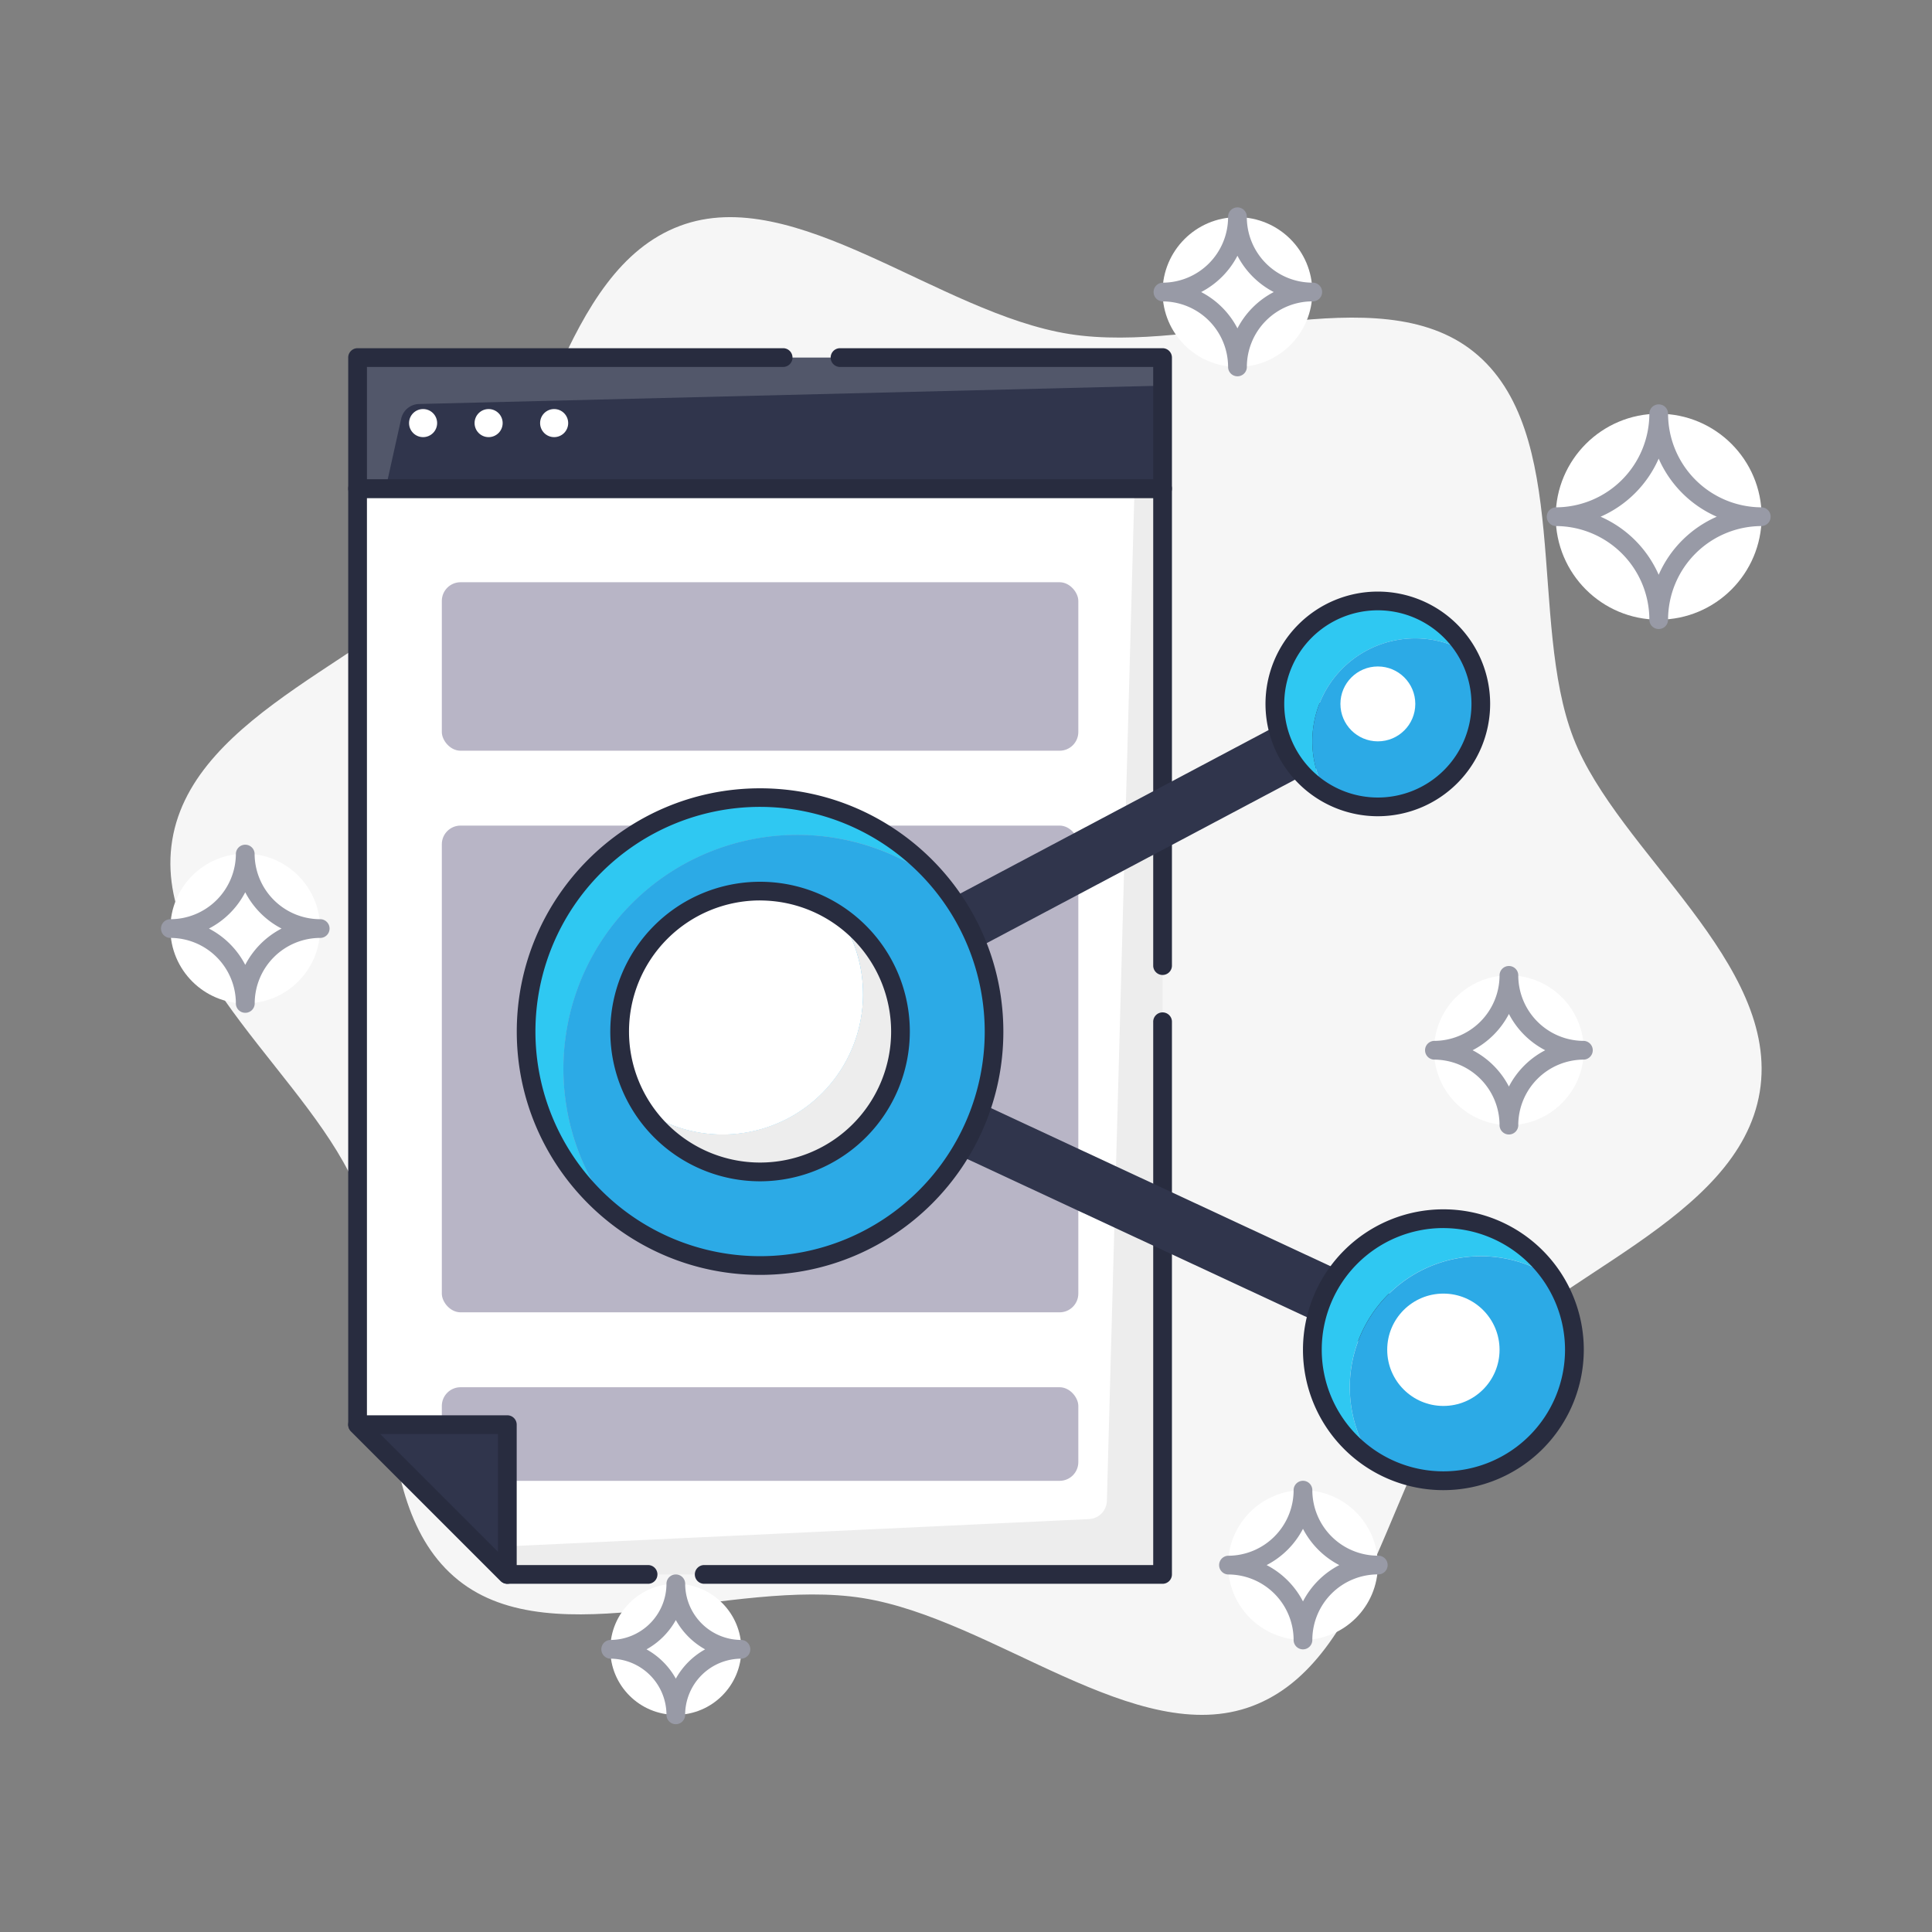<svg id="a6a0ecc0-94f1-41fa-a2e3-f979b6063862" data-name="Capa 1" xmlns="http://www.w3.org/2000/svg" viewBox="0 0 1080 1080"><rect x="0" y="0" width="1080" height="1080" fill="#808080" stroke="none"/><defs><style>.f14c31f0-02d1-4ee2-af0b-b9cf59867221{fill:#f6f6f6;}.b42b069f-f3aa-4c04-a36b-f15330419dfd{fill:#ededed;}.aa594fd3-0eb3-458e-b84d-85d1d71d8e8c{fill:#fff;}.eadf49b4-560c-4f37-989f-fb68184afbfd{fill:#b8b5c6;}.acdfcc2a-b441-4cc9-b8c2-e8a6ff7ddb0b{fill:#282c3f;}.bfd4bfa4-6f36-403c-ab68-e497c13442ae{fill:#52576a;}.b1b163c6-39ca-4023-9651-2ce7adb36767{fill:#30354c;}.bd632bef-92f7-4c80-a066-79b4cccc3ab1{fill:#2fc8f2;}.a1db470b-8292-41f2-845d-db9877c53961{fill:#2caae6;}.ee3e2916-97b1-4ddd-b240-ead75604cbd8{fill:#989aa6;}</style></defs><title>ICONS S2R</title><path class="f14c31f0-02d1-4ee2-af0b-b9cf59867221" d="M879.59,412.67c-25.42-65.56-.55-171.62-55.77-216-53.52-43-153,1.64-226.05-9.95S444.49,102,380,126.3c-66.57,25-76.77,133.42-121.81,187.8-43.65,52.7-150.12,83.54-161.9,155.52s79.49,134.17,104.14,197.71c25.42,65.56.55,171.62,55.77,216,53.52,43,153-1.64,226.05,10S635.51,978,700,953.7c66.57-25,76.77-133.42,121.81-187.8,43.65-52.7,150.12-83.53,161.9-155.52S904.24,476.21,879.59,412.67Z"/><path class="b42b069f-f3aa-4c04-a36b-f15330419dfd" d="M649.88,880.12H283.6L199.88,796.4V273.14h450Z"/><path class="aa594fd3-0eb3-458e-b84d-85d1d71d8e8c" d="M608.78,849.18,283.6,864.42c-32.69-32.69-51-35.33-83.72-68V273.14H634.19L618.75,839A10.48,10.48,0,0,1,608.78,849.18Z"/><rect class="eadf49b4-560c-4f37-989f-fb68184afbfd" x="246.98" y="461.51" width="355.81" height="272.09" rx="10.47"/><rect class="eadf49b4-560c-4f37-989f-fb68184afbfd" x="246.98" y="775.47" width="355.81" height="52.33" rx="10.47"/><rect class="eadf49b4-560c-4f37-989f-fb68184afbfd" x="246.98" y="325.47" width="355.81" height="94.19" rx="10.47"/><path class="acdfcc2a-b441-4cc9-b8c2-e8a6ff7ddb0b" d="M362.5,885.35H283.6a5.22,5.22,0,0,1-3.69-1.53l-83.73-83.73a5.21,5.21,0,0,1-1.53-3.69V273.14a5.23,5.23,0,0,1,5.23-5.23h450a5.24,5.24,0,0,1,5.24,5.23V540a5.24,5.24,0,0,1-10.47,0V278.37H205.12V794.23l80.65,80.65H362.5a5.24,5.24,0,0,1,0,10.47Z"/><path class="acdfcc2a-b441-4cc9-b8c2-e8a6ff7ddb0b" d="M649.88,885.35h-256a5.24,5.24,0,1,1,0-10.47H644.65V571.4a5.24,5.24,0,1,1,10.47,0V880.12A5.24,5.24,0,0,1,649.88,885.35Z"/><rect class="bfd4bfa4-6f36-403c-ab68-e497c13442ae" x="199.88" y="199.88" width="450" height="73.26"/><path class="b1b163c6-39ca-4023-9651-2ce7adb36767" d="M649.88,273.14H215.58l8.69-39.1a10.47,10.47,0,0,1,10-8.2l415.65-10.26Z"/><path class="acdfcc2a-b441-4cc9-b8c2-e8a6ff7ddb0b" d="M649.88,278.37h-450a5.23,5.23,0,0,1-5.23-5.23V199.88a5.23,5.23,0,0,1,5.23-5.23H438a5.24,5.24,0,0,1,0,10.47H205.12v62.79H644.65V205.12H469.36a5.24,5.24,0,0,1,0-10.47H649.88a5.24,5.24,0,0,1,5.24,5.23v73.26A5.24,5.24,0,0,1,649.88,278.37Z"/><circle class="aa594fd3-0eb3-458e-b84d-85d1d71d8e8c" cx="236.51" cy="236.51" r="7.85"/><circle class="aa594fd3-0eb3-458e-b84d-85d1d71d8e8c" cx="273.14" cy="236.51" r="7.85"/><circle class="aa594fd3-0eb3-458e-b84d-85d1d71d8e8c" cx="309.77" cy="236.51" r="7.85"/><path class="b1b163c6-39ca-4023-9651-2ce7adb36767" d="M806.85,770.24a15.8,15.8,0,0,1-6.62-1.47l-382-177.91a15.7,15.7,0,0,1-.73-28.1L762.88,379.62a15.7,15.7,0,0,1,14.71,27.74L460.11,575.72,813.49,740.3a15.71,15.71,0,0,1-6.64,29.94Z"/><path class="bd632bef-92f7-4c80-a066-79b4cccc3ab1" d="M445.81,466.74a130.24,130.24,0,0,1,81.43,28.47A130.79,130.79,0,1,0,343.46,679,130.79,130.79,0,0,1,445.81,466.74Z"/><path class="a1db470b-8292-41f2-845d-db9877c53961" d="M555.7,576.63a130.27,130.27,0,0,0-28.46-81.42A130.78,130.78,0,0,0,343.46,679,130.79,130.79,0,0,0,555.7,576.63Z"/><path class="bd632bef-92f7-4c80-a066-79b4cccc3ab1" d="M827.79,702.21A72.9,72.9,0,0,1,868,714.28,73.24,73.24,0,1,0,766.61,815.71a73.21,73.21,0,0,1,61.18-113.5Z"/><path class="bd632bef-92f7-4c80-a066-79b4cccc3ab1" d="M733.6,414.42A57.49,57.49,0,0,1,820,364.66a57.53,57.53,0,1,0-78.6,78.59A57.17,57.17,0,0,1,733.6,414.42Z"/><path class="a1db470b-8292-41f2-845d-db9877c53961" d="M880.12,754.53A72.88,72.88,0,0,0,868,714.28,73.22,73.22,0,0,0,766.61,815.71a73.22,73.22,0,0,0,113.51-61.18Z"/><path class="a1db470b-8292-41f2-845d-db9877c53961" d="M733.6,414.42a57.17,57.17,0,0,0,7.8,28.83A57.49,57.49,0,0,0,820,364.66a57.49,57.49,0,0,0-86.4,49.76Z"/><path class="b42b069f-f3aa-4c04-a36b-f15330419dfd" d="M468.92,511.66a78.49,78.49,0,0,1-109,109,78.49,78.49,0,1,0,109-109Z"/><path class="aa594fd3-0eb3-458e-b84d-85d1d71d8e8c" d="M482.44,555.7a78.1,78.1,0,0,0-13.52-44,78.49,78.49,0,0,0-109,109,78.49,78.49,0,0,0,122.53-65Z"/><path class="acdfcc2a-b441-4cc9-b8c2-e8a6ff7ddb0b" d="M424.88,660.35a83.72,83.72,0,1,1,83.72-83.72A83.82,83.82,0,0,1,424.88,660.35Zm0-157a73.26,73.26,0,1,0,73.26,73.26A73.34,73.34,0,0,0,424.88,503.37Z"/><circle class="aa594fd3-0eb3-458e-b84d-85d1d71d8e8c" cx="770.23" cy="393.49" r="20.93"/><path class="acdfcc2a-b441-4cc9-b8c2-e8a6ff7ddb0b" d="M424.88,712.67c-75,0-136-61-136-136s61-136,136-136,136,61,136,136.05S499.9,712.67,424.88,712.67Zm0-261.62A125.58,125.58,0,1,0,550.47,576.63,125.72,125.72,0,0,0,424.88,451.05Z"/><path class="acdfcc2a-b441-4cc9-b8c2-e8a6ff7ddb0b" d="M806.86,833a78.49,78.49,0,1,1,78.49-78.49A78.57,78.57,0,0,1,806.86,833Zm0-146.51a68,68,0,1,0,68,68A68.1,68.1,0,0,0,806.86,686.51Z"/><circle class="aa594fd3-0eb3-458e-b84d-85d1d71d8e8c" cx="806.86" cy="754.53" r="31.4"/><path class="acdfcc2a-b441-4cc9-b8c2-e8a6ff7ddb0b" d="M770.23,456.28A62.79,62.79,0,1,1,833,393.49,62.86,62.86,0,0,1,770.23,456.28Zm0-115.12a52.33,52.33,0,1,0,52.33,52.33A52.39,52.39,0,0,0,770.23,341.16Z"/><polygon class="b1b163c6-39ca-4023-9651-2ce7adb36767" points="199.88 796.39 283.61 880.12 283.61 796.39 199.88 796.39"/><path class="acdfcc2a-b441-4cc9-b8c2-e8a6ff7ddb0b" d="M283.6,885.35a5.21,5.21,0,0,1-3.69-1.53l-83.73-83.73a5.23,5.23,0,0,1,3.7-8.93H283.6a5.24,5.24,0,0,1,5.24,5.24v83.72a5.24,5.24,0,0,1-5.24,5.23Zm-71.08-83.72,65.85,65.85V801.63Z"/><circle class="aa594fd3-0eb3-458e-b84d-85d1d71d8e8c" cx="927.21" cy="288.84" r="57.56"/><path class="ee3e2916-97b1-4ddd-b240-ead75604cbd8" d="M927.21,351.63A5.23,5.23,0,0,1,922,346.4a52.39,52.39,0,0,0-52.33-52.33,5.24,5.24,0,0,1,0-10.47A52.39,52.39,0,0,0,922,231.28a5.23,5.23,0,0,1,10.46,0,52.38,52.38,0,0,0,52.33,52.32,5.24,5.24,0,0,1,0,10.47,52.38,52.38,0,0,0-52.33,52.33A5.23,5.23,0,0,1,927.21,351.63Zm-32.47-62.79a63.12,63.12,0,0,1,32.47,32.46,63.12,63.12,0,0,1,32.47-32.46,63.18,63.18,0,0,1-32.47-32.47A63.18,63.18,0,0,1,894.74,288.84Z"/><circle class="aa594fd3-0eb3-458e-b84d-85d1d71d8e8c" cx="843.49" cy="587.09" r="41.86"/><path class="ee3e2916-97b1-4ddd-b240-ead75604cbd8" d="M843.49,634.19a5.23,5.23,0,0,1-5.23-5.24,36.67,36.67,0,0,0-36.63-36.62,5.24,5.24,0,0,1,0-10.47,36.67,36.67,0,0,0,36.63-36.63,5.23,5.23,0,0,1,10.46,0,36.67,36.67,0,0,0,36.63,36.63,5.24,5.24,0,0,1,0,10.47A36.67,36.67,0,0,0,848.72,629,5.23,5.23,0,0,1,843.49,634.19Zm-20.3-47.1a47.37,47.37,0,0,1,20.3,20.3,47.37,47.37,0,0,1,20.3-20.3,47.4,47.4,0,0,1-20.3-20.29A47.4,47.4,0,0,1,823.19,587.09Z"/><circle class="aa594fd3-0eb3-458e-b84d-85d1d71d8e8c" cx="728.37" cy="874.88" r="41.86"/><path class="ee3e2916-97b1-4ddd-b240-ead75604cbd8" d="M728.37,922a5.23,5.23,0,0,1-5.23-5.24,36.67,36.67,0,0,0-36.63-36.62,5.24,5.24,0,0,1,0-10.47A36.67,36.67,0,0,0,723.14,833a5.23,5.23,0,0,1,10.46,0,36.68,36.68,0,0,0,36.63,36.63,5.24,5.24,0,1,1,0,10.47,36.67,36.67,0,0,0-36.63,36.62A5.23,5.23,0,0,1,728.37,922Zm-20.3-47.1a47.42,47.42,0,0,1,20.3,20.3,47.42,47.42,0,0,1,20.3-20.3,47.4,47.4,0,0,1-20.3-20.29A47.4,47.4,0,0,1,708.07,874.88Z"/><circle class="aa594fd3-0eb3-458e-b84d-85d1d71d8e8c" cx="691.74" cy="163.26" r="41.86"/><path class="ee3e2916-97b1-4ddd-b240-ead75604cbd8" d="M691.74,210.35a5.23,5.23,0,0,1-5.23-5.23,36.67,36.67,0,0,0-36.63-36.63,5.24,5.24,0,0,1,0-10.47,36.67,36.67,0,0,0,36.63-36.62,5.24,5.24,0,1,1,10.47,0A36.66,36.66,0,0,0,733.6,158a5.24,5.24,0,1,1,0,10.47A36.67,36.67,0,0,0,697,205.12,5.24,5.24,0,0,1,691.74,210.35Zm-20.29-47.09a47.4,47.4,0,0,1,20.29,20.3,47.47,47.47,0,0,1,20.3-20.3,47.58,47.58,0,0,1-20.3-20.3A47.51,47.51,0,0,1,671.45,163.26Z"/><circle class="aa594fd3-0eb3-458e-b84d-85d1d71d8e8c" cx="137.09" cy="519.07" r="41.86"/><path class="ee3e2916-97b1-4ddd-b240-ead75604cbd8" d="M137.09,566.16a5.23,5.23,0,0,1-5.23-5.23A36.67,36.67,0,0,0,95.23,524.3a5.23,5.23,0,0,1,0-10.46,36.67,36.67,0,0,0,36.63-36.63,5.24,5.24,0,0,1,10.47,0A36.67,36.67,0,0,0,179,513.84a5.23,5.23,0,1,1,0,10.46,36.67,36.67,0,0,0-36.62,36.63A5.24,5.24,0,0,1,137.09,566.16Zm-20.3-47.09a47.37,47.37,0,0,1,20.3,20.3,47.42,47.42,0,0,1,20.3-20.3,47.42,47.42,0,0,1-20.3-20.3A47.37,47.37,0,0,1,116.79,519.07Z"/><circle class="aa594fd3-0eb3-458e-b84d-85d1d71d8e8c" cx="377.79" cy="921.98" r="36.63"/><path class="ee3e2916-97b1-4ddd-b240-ead75604cbd8" d="M377.79,963.84a5.23,5.23,0,0,1-5.23-5.24,31.43,31.43,0,0,0-31.4-31.39,5.24,5.24,0,0,1,0-10.47,31.43,31.43,0,0,0,31.4-31.39,5.23,5.23,0,1,1,10.46,0,31.43,31.43,0,0,0,31.4,31.39,5.24,5.24,0,0,1,0,10.47A31.43,31.43,0,0,0,383,958.6,5.23,5.23,0,0,1,377.79,963.84ZM361.41,922a42.12,42.12,0,0,1,16.38,16.37A42.19,42.19,0,0,1,394.17,922a42.28,42.28,0,0,1-16.38-16.38A42.21,42.21,0,0,1,361.41,922Z"/></svg>